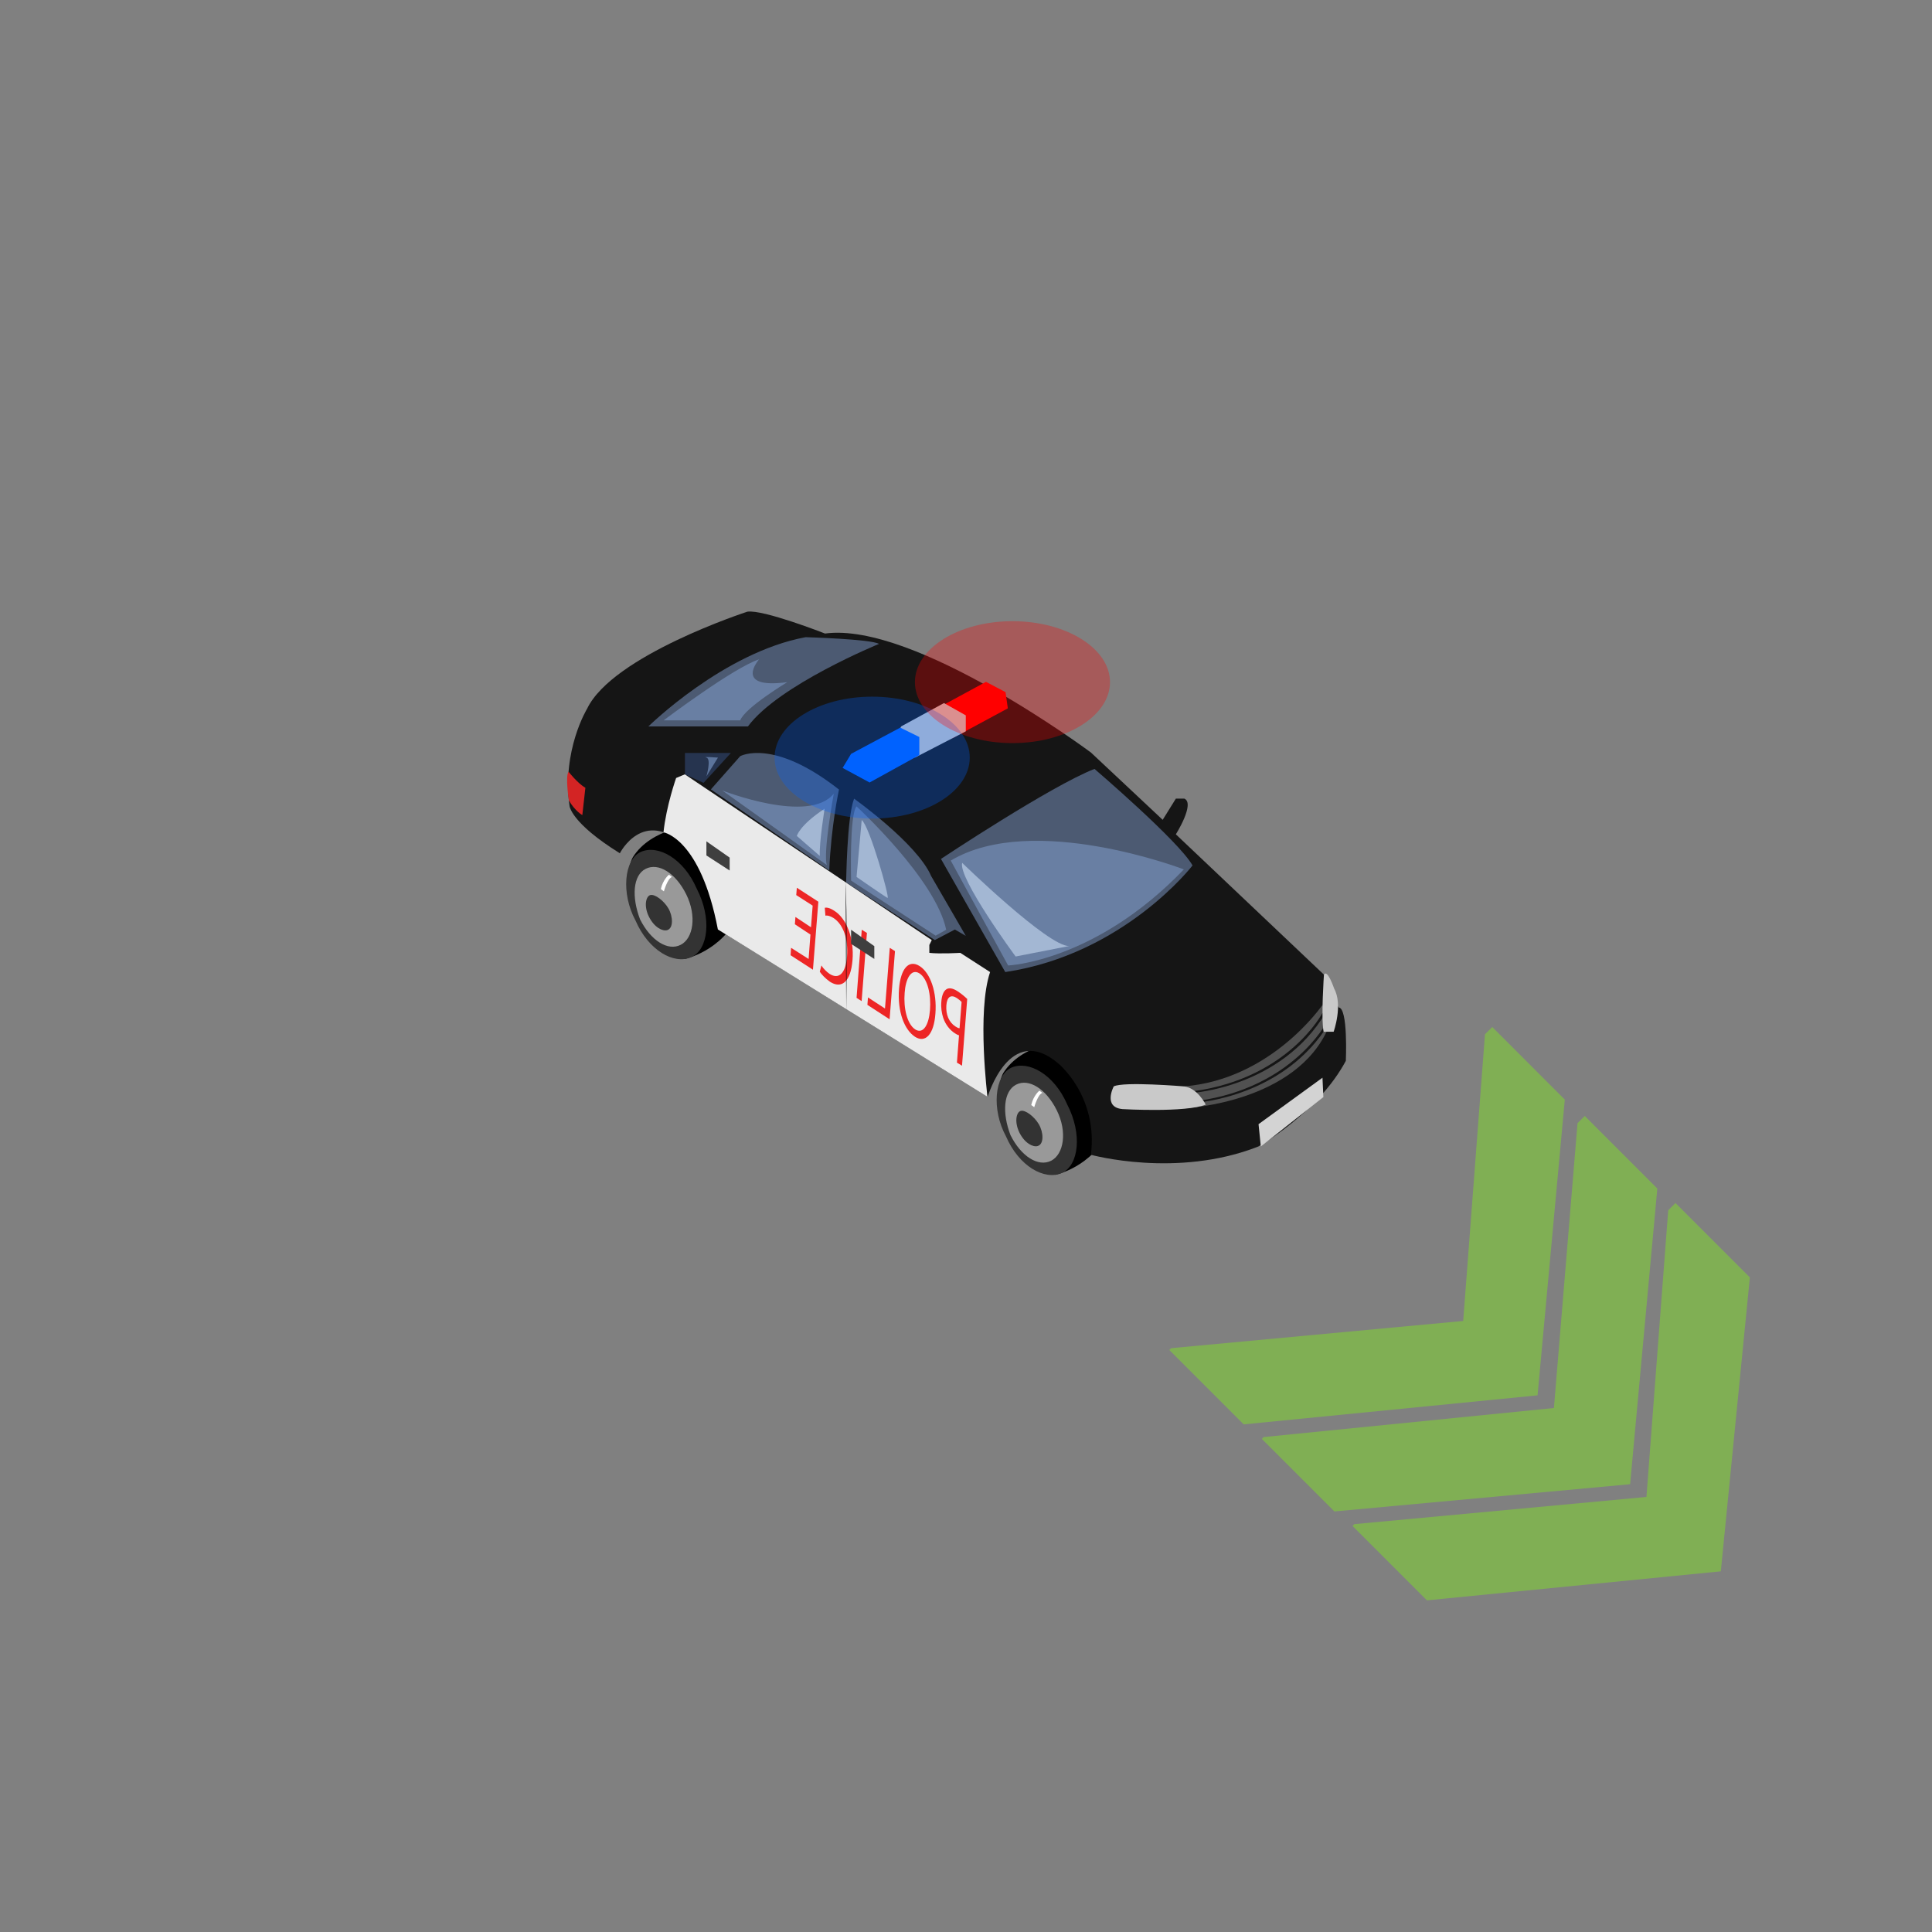 <?xml version="1.0" encoding="utf-8"?>
<!-- Generator: Adobe Illustrator 16.0.0, SVG Export Plug-In . SVG Version: 6.00 Build 0)  -->
<!DOCTYPE svg PUBLIC "-//W3C//DTD SVG 1.1//EN" "http://www.w3.org/Graphics/SVG/1.1/DTD/svg11.dtd">
<svg version="1.1" id="Layer_1" xmlns="http://www.w3.org/2000/svg" xmlns:xlink="http://www.w3.org/1999/xlink" x="0px" y="0px"
	 width="200px" height="200px" viewBox="0 0 200 200" enable-background="new 0 0 200 200" xml:space="preserve">
<rect x="0" y="0" width="200" height="200" fill="#808080" stroke="none"/>
<g id="Direction">
	<g transform="rotate({{angle}} 50 50)">
		<polygon id="arrow" opacity="0.7" fill="#80C342" enable-background="new    " points="161.988,113.829 159.168,144.445 
			128.746,147.451 121.045,139.75 121.232,139.563 151.469,136.746 153.723,107.07 154.477,106.316 		">
		
			<animate  fill="remove" accumulate="none" additive="replace" begin="0s;anim_arrow3.end" values="0.5; 0" restart="always" calcMode="linear" dur="0.5s" attributeName="opacity" id="anim_arrow1">
			</animate>
		</polygon>
		<polygon id="arrow2" opacity="0.7" fill="#80C342" enable-background="new    " points="171.566,123.034 168.75,153.646 
			138.135,156.464 130.625,148.952 130.813,148.766 160.861,145.758 163.305,116.271 164.055,115.523 		">
		
			<animate  fill="remove" accumulate="none" additive="replace" begin="anim_arrow1.end" values="0.5; 0" restart="always" calcMode="linear" dur="0.5s" attributeName="opacity" id="anim_arrow2">
			</animate>
		</polygon>
		<polygon id="arrow3" opacity="0.7" fill="#80C342" enable-background="new    " points="181.146,132.236 178.139,162.664 
			147.713,165.668 140.012,157.967 140.199,157.779 170.439,154.963 172.693,125.289 173.445,124.535 		">
		
			<animate  fill="remove" accumulate="none" additive="replace" begin="anim_arrow2.end" values="0.5; 0" restart="always" calcMode="linear" dur="0.5s" attributeName="opacity" id="anim_arrow3">
			</animate>
		</polygon>
	</g>
</g>
<g id="Tire_2_1_">
	<path d="M103.859,111.079c1.922-3.06,6.34-3.313,6.34-3.313c5.604,2.274,4.724,9.137,4.724,9.137c-1.911,4-5.708,4.713-5.708,4.713
		S101.865,114.775,103.859,111.079z"/>
	<path fill="#333333" d="M104.707,110.518c1.777-0.771,4.428,0.709,5.771,3.816c1.578,3.04,1.213,6.298-0.566,7.1
		c-1.782,0.779-4.434-0.689-5.776-3.805C102.642,114.883,102.925,111.331,104.707,110.518z"/>
	<path fill="#999999" d="M104.602,117.498c1.107,2.238,2.898,3.332,4.215,2.66c1.312-0.676,1.686-2.996,0.582-5.217
		c-1.107-2.233-2.9-3.342-4.215-2.657C103.869,112.961,103.729,115.218,104.602,117.498z M105.67,114.999
		c0.471-0.123,1.402,0.579,1.876,1.392c0.471,0.809,0.56,2.057-0.14,2.25c-0.465,0.125-1.315-0.277-1.873-1.39
		C104.984,116.139,105.207,115.123,105.67,114.999z"/>
	<path fill="#FFFFFF" d="M107.91,113.133c-0.465,0.131-0.846,1.484-0.846,1.484l-0.309-0.225c0.225-1.002,0.843-1.488,0.843-1.488
		L107.91,113.133z"/>
	
		<animateTransform  type="translate" fill="remove" attributeType="XML" accumulate="none" repeatCount="indefinite" additive="replace" begin="0s" values="0,0;0.1,0.1;0,0" restart="always" calcMode="linear" dur="1" attributeName="transform">
		</animateTransform>
</g>
<g id="Tire_2_3_">
	<path d="M65.518,88.731c1.922-3.052,6.346-3.305,6.346-3.305c5.602,2.268,4.717,9.133,4.717,9.133
		c-1.92,3.996-5.715,4.71-5.715,4.71S63.509,92.425,65.518,88.731z"/>
	<path fill="#333333" d="M66.348,88.186c1.779-0.788,4.43,0.702,5.773,3.799c1.58,3.045,1.22,6.309-0.565,7.101
		c-1.784,0.797-4.429-0.688-5.772-3.8C64.294,92.528,64.574,88.978,66.348,88.186z"/>
	<path fill="#999999" d="M66.255,95.161c1.112,2.222,2.894,3.327,4.213,2.645c1.306-0.67,1.673-2.989,0.576-5.212
		c-1.103-2.232-2.888-3.327-4.208-2.651C65.513,90.609,65.378,92.866,66.255,95.161z M67.316,92.658
		c0.465-0.13,1.404,0.567,1.879,1.384c0.471,0.814,0.547,2.061-0.143,2.25c-0.465,0.124-1.313-0.275-1.872-1.39
		C66.626,93.798,66.863,92.782,67.316,92.658z"/>
	<path fill="#FFFFFF" d="M69.568,90.788c-0.467,0.124-0.842,1.485-0.842,1.485l-0.316-0.236c0.22-1.002,0.838-1.485,0.838-1.485
		L69.568,90.788z"/>
	
		<animateTransform  type="translate" fill="remove" attributeType="XML" accumulate="none" repeatCount="indefinite" additive="replace" begin="0s" values="0,0;0.1,0.1;0,0" restart="always" calcMode="linear" dur="1" attributeName="transform">
		</animateTransform>
</g>
<path fill="#151515" d="M130.271,118.682c-8.422,3.33-17.341,0.861-17.341,0.861c0.762-6.119-3.396-9.47-3.396-9.47
	c-5.026-4.271-7.289,3.475-7.289,3.475l-27.9-17.327c-0.251-4.553-3.445-8.645-3.445-8.645c-4.314-4.024-6.734,0.754-6.734,0.754
	c-5.096-3.17-5.207-4.902-5.207-4.902c-0.805-5.782,1.813-10.053,1.813-10.053c2.64-5.529,16.591-10.053,16.591-10.053
	c1.633-0.251,8.043,2.262,8.043,2.262c9.301-1.258,27.525,12.315,27.525,12.315l7.43,6.968l1.363-2.193h0.881
	c1.131,0.504-0.881,3.695-0.881,3.695l15.332,14.529l1.508,3.393c1.006,0,0.756,5.529,0.756,5.529
	C136.425,115.225,130.269,118.682,130.271,118.682z"/>
<path fill="#515151" d="M137.539,106.334c-3.299,7.794-14.704,8.372-14.704,8.372l-0.283-2.245
	c9.099-0.707,14.351-8.436,14.351-8.436L137.539,106.334z"/>
<path fill="#151515" d="M136.904,104.855v0.02h0.308c-4.621,7.697-13.765,8.26-13.765,8.26l0.203-0.191
	c9.77-1.373,13.252-8.088,13.252-8.088H136.904z"/>
<path fill="#151515" d="M137.311,105.863v0.014h0.309c-4.621,7.698-13.764,8.266-13.764,8.266l0.202-0.19
	C133.826,112.579,137.311,105.863,137.311,105.863L137.311,105.863z"/>
<path fill="#C9C9C9" d="M137.054,100.898c0.36-0.628,1.052,1.43,1.052,1.43c0.941,1.699-0.047,4.475-0.047,4.475h-1.039
	C136.738,105.395,137.055,100.9,137.054,100.898z"/>
<path fill="#C9C9C9" d="M116.203,114.813c-2.063-0.184-0.908-2.352-0.908-2.352c1.035-0.52,7.257,0,7.257,0
	c1.414,0.143,2.263,1.887,2.263,1.887C122.742,115.193,116.203,114.816,116.203,114.813z"/>
<polygon fill="#D3D3D3" points="130.283,116.373 130.519,118.682 136.996,113.568 136.902,111.564 "/>
<path fill="#4C5A72" d="M97.408,88.915l6.656,11.712c12.317-1.844,19.387-11.037,19.387-11.037
	c-1.414-2.515-10.149-9.993-10.149-9.993C108.777,81.359,97.408,88.915,97.408,88.915z"/>
<path fill="#4C5A72" d="M87.591,91.345l9.18,5.97l2.076-1.092l1.131,0.657l-3.584-6.188c-1.44-3.361-7.979-8.015-7.979-8.015
	C87.66,84.625,87.604,91.349,87.591,91.345z"/>
<path fill="#4C5A72" d="M76.627,78.278l-3.038,3.442l12.255,8.391c0.189-4.629,1.008-8.376,1.008-8.376
	C80.023,76.365,76.632,78.279,76.627,78.278z"/>
<polyline fill="#26344F" points="75.85,77.948 70.904,77.948 70.904,80.165 72.832,81.042 75.662,77.948 "/>
<path fill="#EAEAEA" d="M102.215,113.539l-27.9-17.322c-1.807-9.452-5.63-10.059-5.63-10.059c0.284-2.73,1.308-5.622,1.308-5.622
	l0.898-0.377l25.564,17.157l-0.25,0.506v0.817c1.072,0.127,3.205,0,3.205,0l3.083,1.988
	C101.109,104.756,102.24,113.552,102.215,113.539z"/>
<path fill="#4C5A72" d="M83.396,65.961C74.908,67.533,67.121,75.2,67.121,75.2h10.303c3.164-4.289,13.574-8.545,13.574-8.545
	C90.115,66.151,83.389,65.961,83.396,65.961z"/>
<polygon fill="#FF0000" points="102.068,70.583 96.385,73.665 96.385,74.98 98.592,76.425 104.33,73.329 104.094,71.65 "/>
<polygon fill="#CCCCCC" points="97.717,72.781 93.283,75.2 92.264,77.384 94.715,78.426 99.979,75.706 99.979,74.054 "/>
<polyline fill="#0062FF" points="95.168,78.164 90.02,81.005 87.227,79.495 88.105,78.038 93.191,75.323 95.168,76.295 
	95.168,78.164 "/>
<g>
	<path fill="#ED2626" d="M99.586,110.324l-0.524-0.322l0.215-2.83c-0.121-0.018-0.274-0.111-0.433-0.211
		c-0.512-0.329-0.964-0.891-1.199-1.585c-0.165-0.506-0.253-1.069-0.195-1.706c0.041-0.593,0.216-1.029,0.464-1.218
		c0.264-0.224,0.671-0.188,1.201,0.153c0.43,0.278,0.757,0.563,1.011,0.807L99.586,110.324z M99.545,103.721
		c-0.088-0.099-0.264-0.248-0.5-0.41c-0.583-0.367-1.007-0.162-1.078,0.754c-0.071,0.986,0.28,1.761,0.925,2.187
		c0.171,0.112,0.318,0.188,0.442,0.192L99.545,103.721z"/>
	<path fill="#ED2626" d="M95.21,100.015c1.098,0.706,1.801,2.691,1.622,4.936c-0.16,2.143-1.038,3.064-2.119,2.372
		c-1.059-0.7-1.83-2.528-1.645-4.966C93.234,100.283,94.074,99.281,95.21,100.015z M95.186,100.766
		c-0.889-0.565-1.445,0.618-1.537,2.012c-0.129,1.59,0.248,3.224,1.088,3.785c0.846,0.537,1.416-0.494,1.534-1.996
		C96.395,103.008,96.052,101.339,95.186,100.766z"/>
	<path fill="#ED2626" d="M92.09,105.516l-2.297-1.492l0.059-0.77l1.762,1.148l0.496-6.282l0.539,0.338L92.09,105.516z"/>
	<path fill="#ED2626" d="M89.744,96.578l-0.549,7.057l-0.524-0.339l0.539-7.048L89.744,96.578z"/>
	<path fill="#ED2626" d="M85.033,99.945c0.193,0.319,0.524,0.648,0.846,0.872c0.99,0.631,1.671-0.096,1.806-1.82
		c0.136-1.868-0.416-3.313-1.394-3.961c-0.34-0.211-0.635-0.296-0.846-0.247l-0.063-0.818c0.154-0.034,0.484-0.022,0.984,0.314
		c1.299,0.814,2.063,2.899,1.886,5.097c-0.188,2.309-1.155,3.002-2.327,2.254c-0.495-0.351-0.879-0.766-1.061-1.045L85.033,99.945z"
		/>
	<path fill="#ED2626" d="M82.343,94.924l1.612,1.067l0.171-2.241l-1.699-1.091l0.063-0.76l2.226,1.445l-0.56,7.04l-2.314-1.497
		l0.051-0.769l1.813,1.154l0.191-2.527l-1.611-1.065L82.343,94.924z"/>
</g>
<path d="M87.604,104.781c0.108-10.347-0.06-13.444-0.06-13.444"/>
<polygon fill="#3F3F3F" points="90.508,99.269 88.105,97.709 88.105,96.248 90.508,97.943 "/>
<polygon fill="#3F3F3F" points="75.533,90.115 73.127,88.556 73.127,87.093 75.533,88.779 "/>
<path fill="#697FA3" d="M104.359,99.945l-5.938-10.858c8.53-5.089,24.131,0.914,24.131,0.914
	C113.363,99.583,104.359,99.945,104.359,99.945z"/>
<path fill="#697FA3" d="M88.105,91.159l8.754,5.699l1.09-0.61c-1.083-5.233-9.279-12.768-9.279-12.768
	C87.92,84.326,88.105,91.159,88.105,91.159z"/>
<path fill="#697FA3" d="M74.766,81.827l10.835,7.731c-0.433-1.131,0.71-7.399,0.71-7.399C83.767,85.365,74.766,81.83,74.766,81.827z
	"/>
<path fill="#5C749B" d="M73.127,78.426c0.531,0.134,0,1.94,0,1.94l1.197-1.94C74.324,78.426,72.598,78.294,73.127,78.426z"/>
<path fill="#A3B7D3" d="M105.139,99.016l5.538-1.083c-2.149,0.076-11.075-8.611-11.075-8.611
	C99.175,90.923,105.139,99.03,105.139,99.016z"/>
<path fill="#A3B7D3" d="M91.876,92.951c-0.286-0.143-3.205-2.169-3.205-2.169l0.532-5.892C90.025,85.5,92.158,93.093,91.876,92.951z
	"/>
<path fill="#A3B7D3" d="M82.49,86.541l2.375,2.062c-0.074-1.378,0.5-4.888,0.5-4.888C82.727,85.458,82.49,86.542,82.49,86.541z"/>
<ellipse id="lightblue" opacity="0.3" fill="#0062FF" enable-background="new    " cx="90.285" cy="78.428" rx="10.103" ry="6.31">
<animate  fill="remove" from="0.3" to="0" accumulate="none" repeatCount="indefinite" additive="replace" begin="0.1s;light2.end" restart="always" calcMode="linear" dur="0.5" attributeName="opacity" id="light1">
	</animate>
</ellipse>
<ellipse id="lightred" opacity="0.3" fill="#FF0000" enable-background="new    " cx="104.809" cy="70.616" rx="10.097" ry="6.31">
<animate  fill="remove" from="0.5" to="0" accumulate="none" repeatCount="indefinite" additive="replace" begin="0.2s;light2.end" restart="always" calcMode="linear" dur="0.5" attributeName="opacity" id="light1">
	</animate>
</ellipse>
<path fill="#697FA3" d="M78.578,68.258c-2.639,0.847-9.885,6.315-9.885,6.315h7.934c0.492-1.321,4.877-3.958,4.877-3.958
	C75.85,71.372,78.578,68.257,78.578,68.258z"/>
<path fill="#D32424" d="M58.883,82.849c0.669,1.149,1.4,1.526,1.4,1.526l0.316-2.829c-0.777-0.426-1.744-1.655-1.744-1.655
	C58.505,80.366,58.888,82.838,58.883,82.849z"/>
</svg>
